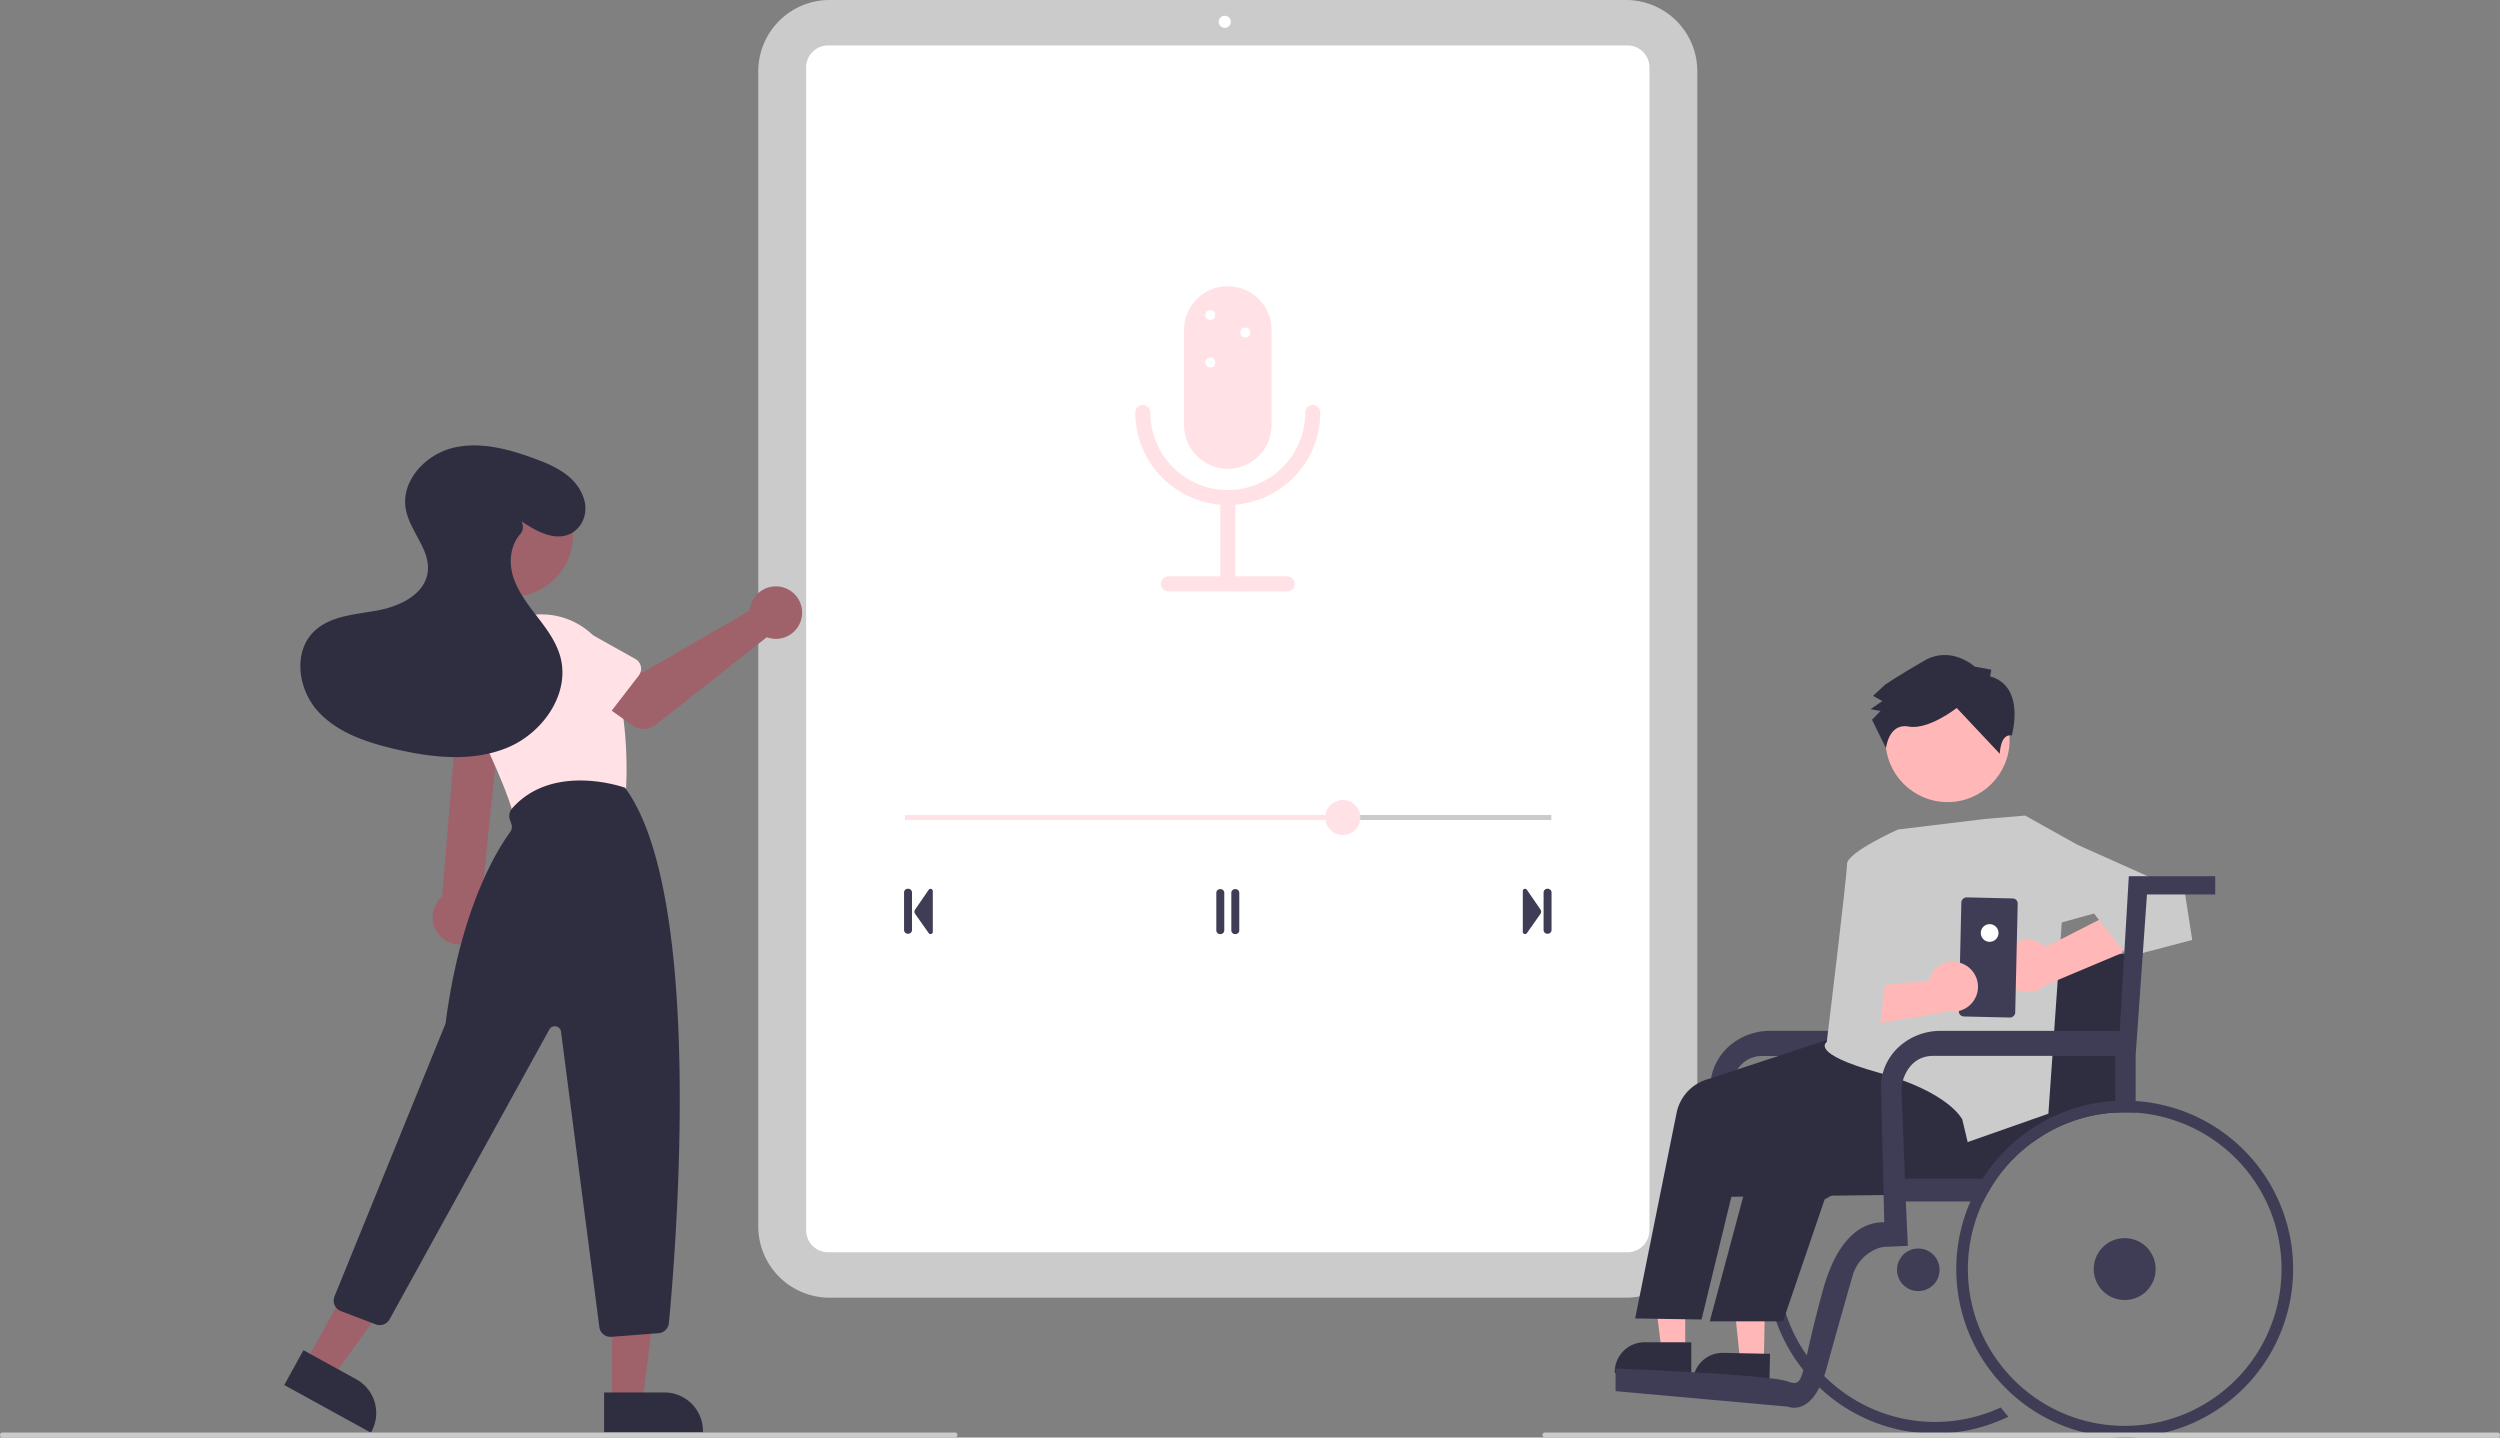 <svg xmlns="http://www.w3.org/2000/svg" data-name="Layer 1" width="1000" height="575" viewBox="0 0 1000 575" xmlns:xlink="http://www.w3.org/1999/xlink"><rect x="0" y="0" width="1000" height="575" fill="#808080" stroke="none"/><path d="M750.441,681.575H431.799a28.519,28.519,0,0,1-28.486-28.486V190.986A28.519,28.519,0,0,1,431.799,162.5H750.441A28.519,28.519,0,0,1,778.927,190.986V653.088A28.519,28.519,0,0,1,750.441,681.575Z" transform="translate(-100 -162.5)" fill="#cbcbcb"/><path d="M751.002,663.4H431.238a8.791,8.791,0,0,1-8.781-8.781V189.456a8.791,8.791,0,0,1,8.781-8.781H751.002a8.791,8.791,0,0,1,8.781,8.781V654.619A8.791,8.791,0,0,1,751.002,663.4Z" transform="translate(-100 -162.5)" fill="#fff"/><circle cx="489.908" cy="8.724" r="2.423" fill="#fff"/><path d="M588.212,536.142h-.185a1.502,1.502,0,0,1-1.5-1.5v-15a1.502,1.502,0,0,1,1.5-1.5h.185a1.502,1.502,0,0,1,1.5,1.5v15A1.502,1.502,0,0,1,588.212,536.142Z" transform="translate(-100 -162.5)" fill="#3f3d56"/><path d="M594.212,536.142h-.185a1.502,1.502,0,0,1-1.5-1.5v-15a1.502,1.502,0,0,1,1.5-1.5h.185a1.502,1.502,0,0,1,1.5,1.5v15A1.502,1.502,0,0,1,594.212,536.142Z" transform="translate(-100 -162.5)" fill="#3f3d56"/><path d="M463.305,536h-.185a1.502,1.502,0,0,1-1.5-1.5v-15a1.502,1.502,0,0,1,1.5-1.5h.185a1.502,1.502,0,0,1,1.5,1.5v15A1.502,1.502,0,0,1,463.305,536Z" transform="translate(-100 -162.5)" fill="#3f3d56"/><path d="M472.218,536.142a.897.897,0,0,1-.734-.382l-5.437-7.724a1.504,1.504,0,0,1-.009-1.713l5.441-7.91a.9.9,0,0,1,1.641.51v16.318a.897.897,0,0,1-.628.858A.915.915,0,0,1,472.218,536.142Z" transform="translate(-100 -162.5)" fill="#3f3d56"/><path d="M717.435,534.5v-15a1.502,1.502,0,0,1,1.5-1.5h.185a1.502,1.502,0,0,1,1.5,1.5v15a1.502,1.502,0,0,1-1.5,1.5h-.185A1.502,1.502,0,0,1,717.435,534.5Z" transform="translate(-100 -162.5)" fill="#3f3d56"/><path d="M709.748,536.099a.897.897,0,0,1-.628-.858V518.922a.9.9,0,0,1,1.641-.51l5.441,7.91a1.504,1.504,0,0,1-.009,1.713l-5.437,7.724a.897.897,0,0,1-.734.382A.915.915,0,0,1,709.748,536.099Z" transform="translate(-100 -162.5)" fill="#3f3d56"/><rect x="362.12" y="326" width="258.4" height="2" fill="#cbcbcb"/><rect x="362.12" y="326" width="175" height="2" fill="#ffe1e6"/><circle cx="537.12" cy="327" r="7" fill="#ffe1e6"/><path d="M591.12,350a17.52,17.52,0,0,1-17.5-17.5v-38a17.5,17.5,0,0,1,35,0v38A17.52,17.52,0,0,1,591.12,350Z" transform="translate(-100 -162.5)" fill="#ffe1e6"/><path d="M591.12,364.5a37.042,37.042,0,0,1-37-37,3,3,0,0,1,6,0,31,31,0,0,0,62,0,3,3,0,0,1,6,0A37.042,37.042,0,0,1,591.12,364.5Z" transform="translate(-100 -162.5)" fill="#ffe1e6"/><path d="M591.12,398.5a3,3,0,0,1-3-3v-33a3,3,0,0,1,6,0v33A3,3,0,0,1,591.12,398.5Z" transform="translate(-100 -162.5)" fill="#ffe1e6"/><circle cx="484.12" cy="126" r="2" fill="#fff"/><circle cx="484.12" cy="145" r="2" fill="#fff"/><circle cx="498.12" cy="133" r="2" fill="#fff"/><path d="M614.884,399.037H567.356a3,3,0,0,1,0-6h47.527a3,3,0,0,1,0,6Z" transform="translate(-100 -162.5)" fill="#ffe1e6"/><path d="M913.089,613.73c-1.13-.83-2.29-1.6-3.47-2.33-.71-.46-1.44-.89-2.17-1.31q-.149-.09-.3-.18a67.186,67.186,0,0,0-11.5-5.16,66.101,66.101,0,0,0-11.89-2.86,1.25,1.25,0,0,0-.19-.03c-1.09-.16-2.19-.29-3.3-.38-.77-.08-1.55-.14-2.33-.17-1-.07-2-.11-3.02-.12-.3-.01-.61-.01-.92-.01a66.939,66.939,0,0,0-9.76.71c-.71.1-1.42.21-2.12.33-.47.09-.93.18-1.39.27q-2.865.585-5.63,1.39c-.84.25-1.67.51-2.5.79-1.12.37-2.22.77-3.31,1.21-.97.37-1.92.78-2.86,1.2a67.538,67.538,0,0,0-20.68,14.5,66.582,66.582,0,0,0-6.45,7.67q-1.395,1.935-2.65,3.98a65.26,65.26,0,0,0-4.12,7.75A66.694,66.694,0,0,0,807.449,658.03a67.571,67.571,0,0,0-.82,10.52c0,.64.01,1.28.03,1.91a66.903,66.903,0,0,0,14.69,40.06c.979,1.24,2.01,2.44,3.08,3.6,1.07,1.16,2.18,2.29,3.33,3.37,1.41,1.34,2.87,2.6,4.38,3.81a67.212,67.212,0,0,0,66.77,9.83c1.52-.6,3.01-1.25,4.46-1.97q-1.619-1.77-3.08-3.68c-1.45.68-2.92,1.3-4.43,1.86A62.666,62.666,0,0,1,833.499,716.41c-1.32-1.12-2.61-2.3-3.83-3.53-1.37-1.37-2.68-2.8-3.91-4.29-1.06-1.27-2.08-2.59-3.03-3.95a62.586,62.586,0,0,1,3.93-77.21q.84-.975,1.71-1.89c1.19-1.25,2.42-2.46,3.7-3.61A62.677,62.677,0,0,1,852.709,609.54c.07-.03.15-.05.22-.08.24-.09.49-.17.74-.26a63.087,63.087,0,0,1,7.25-2.01c.89-.19,1.79-.36,2.69-.51.02,0,.03-.01.05-.01a64.652,64.652,0,0,1,7.68-.79c.88-.04,1.77-.06,2.66-.06,1.1,0,2.21.03,3.3.1.78.03,1.57.09,2.34.16.68.06,1.36.13,2.03.22a62.036,62.036,0,0,1,22.22,7.12,60.518,60.518,0,0,1,5.18,3.15c1.34.91,2.65,1.87,3.91,2.87,1.3-.95,2.65-1.85,4.03-2.69C915.739,615.69,914.429,614.67,913.089,613.73Z" transform="translate(-100 -162.5)" fill="#3f3d56"/><path d="M883.311,512.984l-3.64,61.856H808.198a24.78,24.78,0,0,0-16.811,6.358,22.402,22.402,0,0,0-7.209,14.558l8.154,2.904a12.05,12.05,0,0,1,.287-2.788c.565-2.455,2.13-6.923,6.334-9.432a11.879,11.879,0,0,1,6.071-1.549h81.014l4.553-64.582h27.281v-7.325Z" transform="translate(-100 -162.5)" fill="#3f3d56"/><path d="M954.259,543.94l-.02.49-2.22,58.37-.18,4.64c-.65-.02-1.3-.03-1.96-.03q-1.92,0-3.81.12a61.721,61.721,0,0,0-18.06,3.81c-1.5.56-2.98,1.18-4.42,1.85a61.248,61.248,0,0,0-6.58,3.56c-1.38.84-2.73,1.74-4.03,2.69A63.223,63.223,0,0,0,898.649,633.99a58.374,58.374,0,0,0-3.79,6.08l-5.29.05-36.12.4-20.97.24h-.01l-14.78.16-5.16.06h-.37l-4.71.05-10.17.12-4.73.05-6.56.07,4.09-38.66,35.67,1.97,6.32.35,1.66.09,15.56.86,3.34.18,8.26.46,2.77.15,13.43.74.21-1.49.4-2.88.24-1.73,1.29-9.31.41-2.92.58-4.19v-.03l.05-.38,1.34-9.64,1.09-7.79,1.01-7.25v-.03l1.61-11.65.27-1.91,3.18-.11,12.36-.4,5.46-.18,17.17-.57,23.95-.79h.01l1.98-.07.47-.02h.01Z" transform="translate(-100 -162.5)" fill="#2f2e41"/><circle cx="849.879" cy="507.63" r="12.39" fill="#3f3d56"/><circle cx="767.317" cy="507.918" r="8.518" fill="#3f3d56"/><path d="M924.959,607.55c-1.51.59-3,1.25-4.46,1.96a66.774,66.774,0,0,0-7.41,4.22q-2.07,1.335-4.02,2.84a67.828,67.828,0,0,0-16.02,17.42h5.6a63.223,63.223,0,0,1,14.33-14.55c1.3-.95,2.65-1.85,4.03-2.69a61.248,61.248,0,0,1,6.58-3.56c1.44-.67,2.92-1.29,4.42-1.85a61.721,61.721,0,0,1,18.06-3.81v-4.66A66.68,66.68,0,0,0,924.959,607.55Zm-36.77,35.53h5.11c.49-1.02,1.01-2.03,1.56-3.01l-5.29.05C889.079,641.09,888.619,642.08,888.189,643.08Zm66.07-40.17c-.74-.06-1.49-.09-2.24-.11-.71-.03-1.42-.04-2.14-.04-1.28,0-2.55.04-3.81.11a66.68,66.68,0,0,0-21.11,4.68c-1.51.59-3,1.25-4.46,1.96a66.774,66.774,0,0,0-7.41,4.22q-2.07,1.335-4.02,2.84a67.861,67.861,0,0,0-19.5,23.55c-.49.97-.95,1.96-1.38,2.96a65.311,65.311,0,0,0-3.58,10.36,64.325,64.325,0,0,0-1.4,6.98q-.45,3.09-.61,6.25c-.06,1.15-.09,2.3-.09,3.46a68.835,68.835,0,0,0,.43,7.64,67.115,67.115,0,0,0,12.92,32.57c.97,1.3,1.99,2.57,3.05,3.79a67.353,67.353,0,1,0,55.35-111.22ZM949.879,732.85a62.554,62.554,0,0,1-46.51-20.69q-1.619-1.77-3.08-3.68a62.336,62.336,0,0,1-13.09-36.15c-.03-.73-.04-1.46-.04-2.2a62.379,62.379,0,0,1,6.14-27.05c.49-1.02,1.01-2.03,1.56-3.01a58.374,58.374,0,0,1,3.79-6.08,63.223,63.223,0,0,1,14.33-14.55c1.3-.95,2.65-1.85,4.03-2.69a61.248,61.248,0,0,1,6.58-3.56c1.44-.67,2.92-1.29,4.42-1.85a61.721,61.721,0,0,1,18.06-3.81q1.89-.12,3.81-.12c.66,0,1.31.01,1.96.03.81.03,1.62.07,2.42.12A62.721,62.721,0,0,1,949.879,732.85Zm-62.68-60.52c-.03-.73-.04-1.46-.04-2.2a62.379,62.379,0,0,1,6.14-27.05H888.189a65.311,65.311,0,0,0-3.58,10.36,8.591,8.591,0,0,1,.23,1.98,8.471,8.471,0,0,1-1.63,5q-.45,3.09-.61,6.25c-.06,1.15-.09,2.3-.09,3.46a68.835,68.835,0,0,0,.43,7.64,67.115,67.115,0,0,0,12.92,32.57c1.51-.56,2.98-1.18,4.43-1.86A62.336,62.336,0,0,1,887.199,672.33Z" transform="translate(-100 -162.5)" fill="#3f3d56"/><circle cx="811.389" cy="412.155" r="1.053" opacity="0.1" style="isolation:isolate"/><circle cx="807.812" cy="429.601" r="1.053" opacity="0.1" style="isolation:isolate"/><polygon points="674.09 540.015 664.596 540.014 660.08 503.396 674.091 503.397 674.09 540.015" fill="#ffb7b7"/><path d="M774.089,699.42l-9.87-.01h-6.4A11.915,11.915,0,0,0,745.899,711.33V711.72h30.61v-12.3Z" transform="translate(-100 -162.5)" fill="#2f2e41"/><polygon points="705.525 544.579 696.033 544.384 692.266 507.682 706.275 507.969 705.525 544.579" fill="#ffb7b7"/><path d="M805.589,703.98,795.709,703.78l-6.39-.13a11.896,11.896,0,0,0-12.16,11.66l-.01.39,30.61.63.05-2.53.2-9.77Z" transform="translate(-100 -162.5)" fill="#2f2e41"/><path d="M838.59,575.905l-54.847,18.092a17.694,17.694,0,0,0-13.112,13.684l-16.57,82.198,26.561.415,16.788-69.081,36.246-14.829-27.773,16.073a18.254,18.254,0,0,0-5.626,7.576l-16.344,61.006h29.294l16.649-48.785L902.111,601.066Z" transform="translate(-100 -162.5)" fill="#2f2e41"/><path d="M893.918,490.088l-34.722,4.214s-20.382,9.142-20.382,13.788-8.113,71.244-8.113,71.244-7.218,4.454,20.968,12.292,33.243,18.659,33.243,18.659l2.145,9.041,32.29-11.344,5.421-77.436,6.186-30.153-20.899-11.663Z" transform="translate(-100 -162.5)" fill="#cbcbcb"/><circle cx="779.022" cy="296.02" r="24.822" fill="#ffb7b7"/><path d="M896.036,433.038l.494-2.659-6.648-1.234s-9.402-8.622-20.19-2.372-15.516,9.498-15.516,9.498l-4.976,4.578,3.742,2.07-4.729,3.248,3.989.74-3.399,3.495,5.602,11.355s1.046-10.121,9.023-8.64,19.258-7.428,19.258-7.428l17.228,18.326s.144-8.186,4.801-7.341C904.714,456.673,910.414,437.082,896.036,433.038Z" transform="translate(-100 -162.5)" fill="#2f2e41"/><path d="M902.413,543.061a10.38,10.38,0,0,1,15.823-1.723L951.098,524.58l-2.131,19.05-30.879,12.993a10.437,10.437,0,0,1-15.675-13.562Z" transform="translate(-100 -162.5)" fill="#ffb7b7"/><polygon points="822.893 339.351 830.954 337.894 873.964 357.13 876.891 375.98 851.096 382.76 837.599 365.402 817.844 370.884 806.183 353.334 822.893 339.351" fill="#cbcbcb"/><rect x="871.485" y="534.21" width="47.653" height="22.549" rx="2.029" transform="translate(229.501 1265.592) rotate(-88.69)" fill="#3f3d56"/><circle cx="795.857" cy="373.192" r="3.545" fill="#fff"/><path d="M885.195,548.06a9.903,9.903,0,0,0-13.619,6.718l-35.033,3.342,11.472,14.242,31.51-5.357a9.957,9.957,0,0,0,5.67-18.945Z" transform="translate(-100 -162.5)" fill="#ffb7b7"/><polygon points="749.578 352.222 747.743 386.324 754.627 388.501 751.669 412.274 733.993 414.945 741.37 353.398 749.578 352.222" fill="#cbcbcb"/><path d="M951.529,512.98l-.69,11.73-.27,4.58v.06l-.84,14.15-.03.59-1.81,30.75h-71.73a24.752,24.752,0,0,0-16.56,6.36,22.834,22.834,0,0,0-2.1,2.19,18.538,18.538,0,0,0-1.14,1.5,20.783,20.783,0,0,0-1.26,1.99,21.98,21.98,0,0,0-2.05,5.14,3.229,3.229,0,0,0-.12.44,21.449,21.449,0,0,0-.55,3.3l.22,8.91.03,1.39.08,3.48.46,19.42.28,11.56L853.709,651.41c-6.57-.16-17.86,3.32-24.39,26.64-1.44,5.14-2.6,9.63-3.56,13.54q-.735,2.985-1.33,5.53c-.67,2.9-1.22,5.39-1.7,7.52-.53,2.4-.97,4.33-1.38,5.88-1.43,5.26-2.57,5.93-6.18,4.57a40.029,40.029,0,0,0-7.36-1.29c-7.41-.88-18.88-1.69-29.93-2.34-.46-.02-.91-.05-1.37-.08-15.77-.92-30.28-1.5-30.28-1.5v9.08l68.94,6.2s7.11,3.19,12.59-7.67a33.704,33.704,0,0,0,1.91-4.61q.525-1.485.99-3.21.735-2.67,1.48-5.37c.45-1.63.91-3.27,1.36-4.89,2.97-10.68,5.83-20.71,7.51-26.48a16.506,16.506,0,0,1,9.08-10.66,11.284,11.284,0,0,1,4.92-1.07l8.14-.36-.82-17.76h30.97c.49-1.02,1.01-2.03,1.56-3.01a58.374,58.374,0,0,1,3.79-6.08H861.979l-.39-9.83-.67-16.97-.03-.67-.16-4.03-.15-3.83a11.665,11.665,0,0,1,.28-2.82c.08-.35.18-.75.31-1.17a15.888,15.888,0,0,1,2.44-4.99,12.4,12.4,0,0,1,2.79-2.76,8.889,8.889,0,0,1,.79-.51,11.895,11.895,0,0,1,5.08-1.52,7.953,7.953,0,0,1,.98-.03H946.069v22.67q1.89-.12,3.81-.12c.66,0,1.31.01,1.96.03.81.03,1.62.07,2.42.12V584.64l2.88-40.97L958.789,520.28h27.29l.01-7.3Z" transform="translate(-100 -162.5)" fill="#3f3d56"/><path d="M288.707,539.084a10.743,10.743,0,0,0,3.842-16.018l8.033-78.54H283.222l-6.384,76.69a10.801,10.801,0,0,0,11.87,17.868Z" transform="translate(-100 -162.5)" fill="#9f616a"/><circle cx="204.647" cy="214.12" r="24.561" fill="#9f616a"/><path d="M309.271,490.264a4.492,4.492,0,0,1-4.329-3.299c-1.968-7.149-7.087-19.237-15.216-35.93a29.762,29.762,0,0,1,16.901-41.09h0a29.748,29.748,0,0,1,38.227,18.951c6.301,19.754,5.997,40.914,5.573,49.094a4.511,4.511,0,0,1-3.534,4.165l-36.657,8.005A4.478,4.478,0,0,1,309.271,490.264Z" transform="translate(-100 -162.5)" fill="#ffe1e6"/><polygon points="244.768 560.993 257.028 560.993 262.86 513.705 244.766 513.705 244.768 560.993" fill="#9f616a"/><path d="M341.642,735.377l-.001-15.887,24.144-.001a15.387,15.387,0,0,1,15.387,15.386v.5Z" transform="translate(-100 -162.5)" fill="#2f2e41"/><polygon points="122.177 545.104 132.92 551.011 160.815 512.383 144.959 503.666 122.177 545.104" fill="#9f616a"/><path d="M248.352,735.557l-34.641-19.045,7.654-13.922,21.157,11.632a15.404,15.404,0,0,1,6.071,20.896Z" transform="translate(-100 -162.5)" fill="#2f2e41"/><path d="M344.196,697.246a4.499,4.499,0,0,1-4.458-3.921L324.405,575.177a2.5,2.5,0,0,0-4.668-.886L255.838,690.221a4.525,4.525,0,0,1-5.543,2.034l-13.928-5.307a4.5,4.5,0,0,1-2.566-5.901l44.264-108.737a3.466,3.466,0,0,0,.226-.861c5.995-46.403,21.25-70.001,25.782-76.128a3.485,3.485,0,0,0,.496-3.173l-.623-1.869a4.498,4.498,0,0,1,.866-4.377c16.331-18.602,44.796-8.451,45.082-8.347l.143.053.089.122c31.917,43.772,20.116,185.944,17.427,214a4.488,4.488,0,0,1-4.134,4.05L344.545,697.233C344.428,697.242,344.311,697.246,344.196,697.246Z" transform="translate(-100 -162.5)" fill="#2f2e41"/><path d="M400.131,405.15a10.526,10.526,0,0,0-.239,1.64l-42.957,24.782L346.493,425.561l-11.131,14.572L352.812,452.571a8,8,0,0,0,9.598-.234l44.297-34.946a10.497,10.497,0,1,0-6.576-12.241Z" transform="translate(-100 -162.5)" fill="#9f616a"/><path d="M355.498,432.746l-13.884,17.994a4.5,4.5,0,0,1-6.804.373l-15.717-16.321A12.497,12.497,0,0,1,334.42,415.047l19.713,11.023a4.5,4.5,0,0,1,1.365,6.676Z" transform="translate(-100 -162.5)" fill="#ffe1e6"/><path d="M301.687,464.008l-22.366-4.039a4.5,4.5,0,0,1-3.464-5.868l7.251-21.467a12.497,12.497,0,0,1,24.584,4.513l-.707,22.574a4.5,4.5,0,0,1-5.297,4.286Z" transform="translate(-100 -162.5)" fill="#ffe1e6"/><path d="M308.534,370.97c6.313,4.321,14.601,8.762,21.049,4.161,4.234-3.021,5.567-8.615,3.851-13.525-3.087-8.829-11.569-12.715-19.681-15.695-10.544-3.873-22.026-6.954-32.911-4.181S260.337,355.044,262.302,366.104c1.58,8.894,9.97,16.295,8.779,25.25-1.199,9.012-11.334,13.756-20.282,15.367s-18.96,2.128-25.391,8.555c-8.203,8.199-6.155,22.853,1.564,31.51s19.367,12.58,30.654,15.248c14.955,3.534,31.129,5.392,45.332-.474s25.256-21.654,21.141-36.46c-1.738-6.254-5.832-11.539-9.789-16.685s-7.963-10.526-9.472-16.839c-1.258-5.261-.327-11.369,3.162-15.315a4.437,4.437,0,0,0,.594-5.186Z" transform="translate(-100 -162.5)" fill="#2f2e41"/><path d="M482,737.5H101a1,1,0,0,1,0-2H482a1,1,0,0,1,0,2Z" transform="translate(-100 -162.5)" fill="#cbcbcb"/><path d="M1099,737.5H718a1,1,0,0,1,0-2h381a1,1,0,0,1,0,2Z" transform="translate(-100 -162.5)" fill="#cbcbcb"/></svg>
